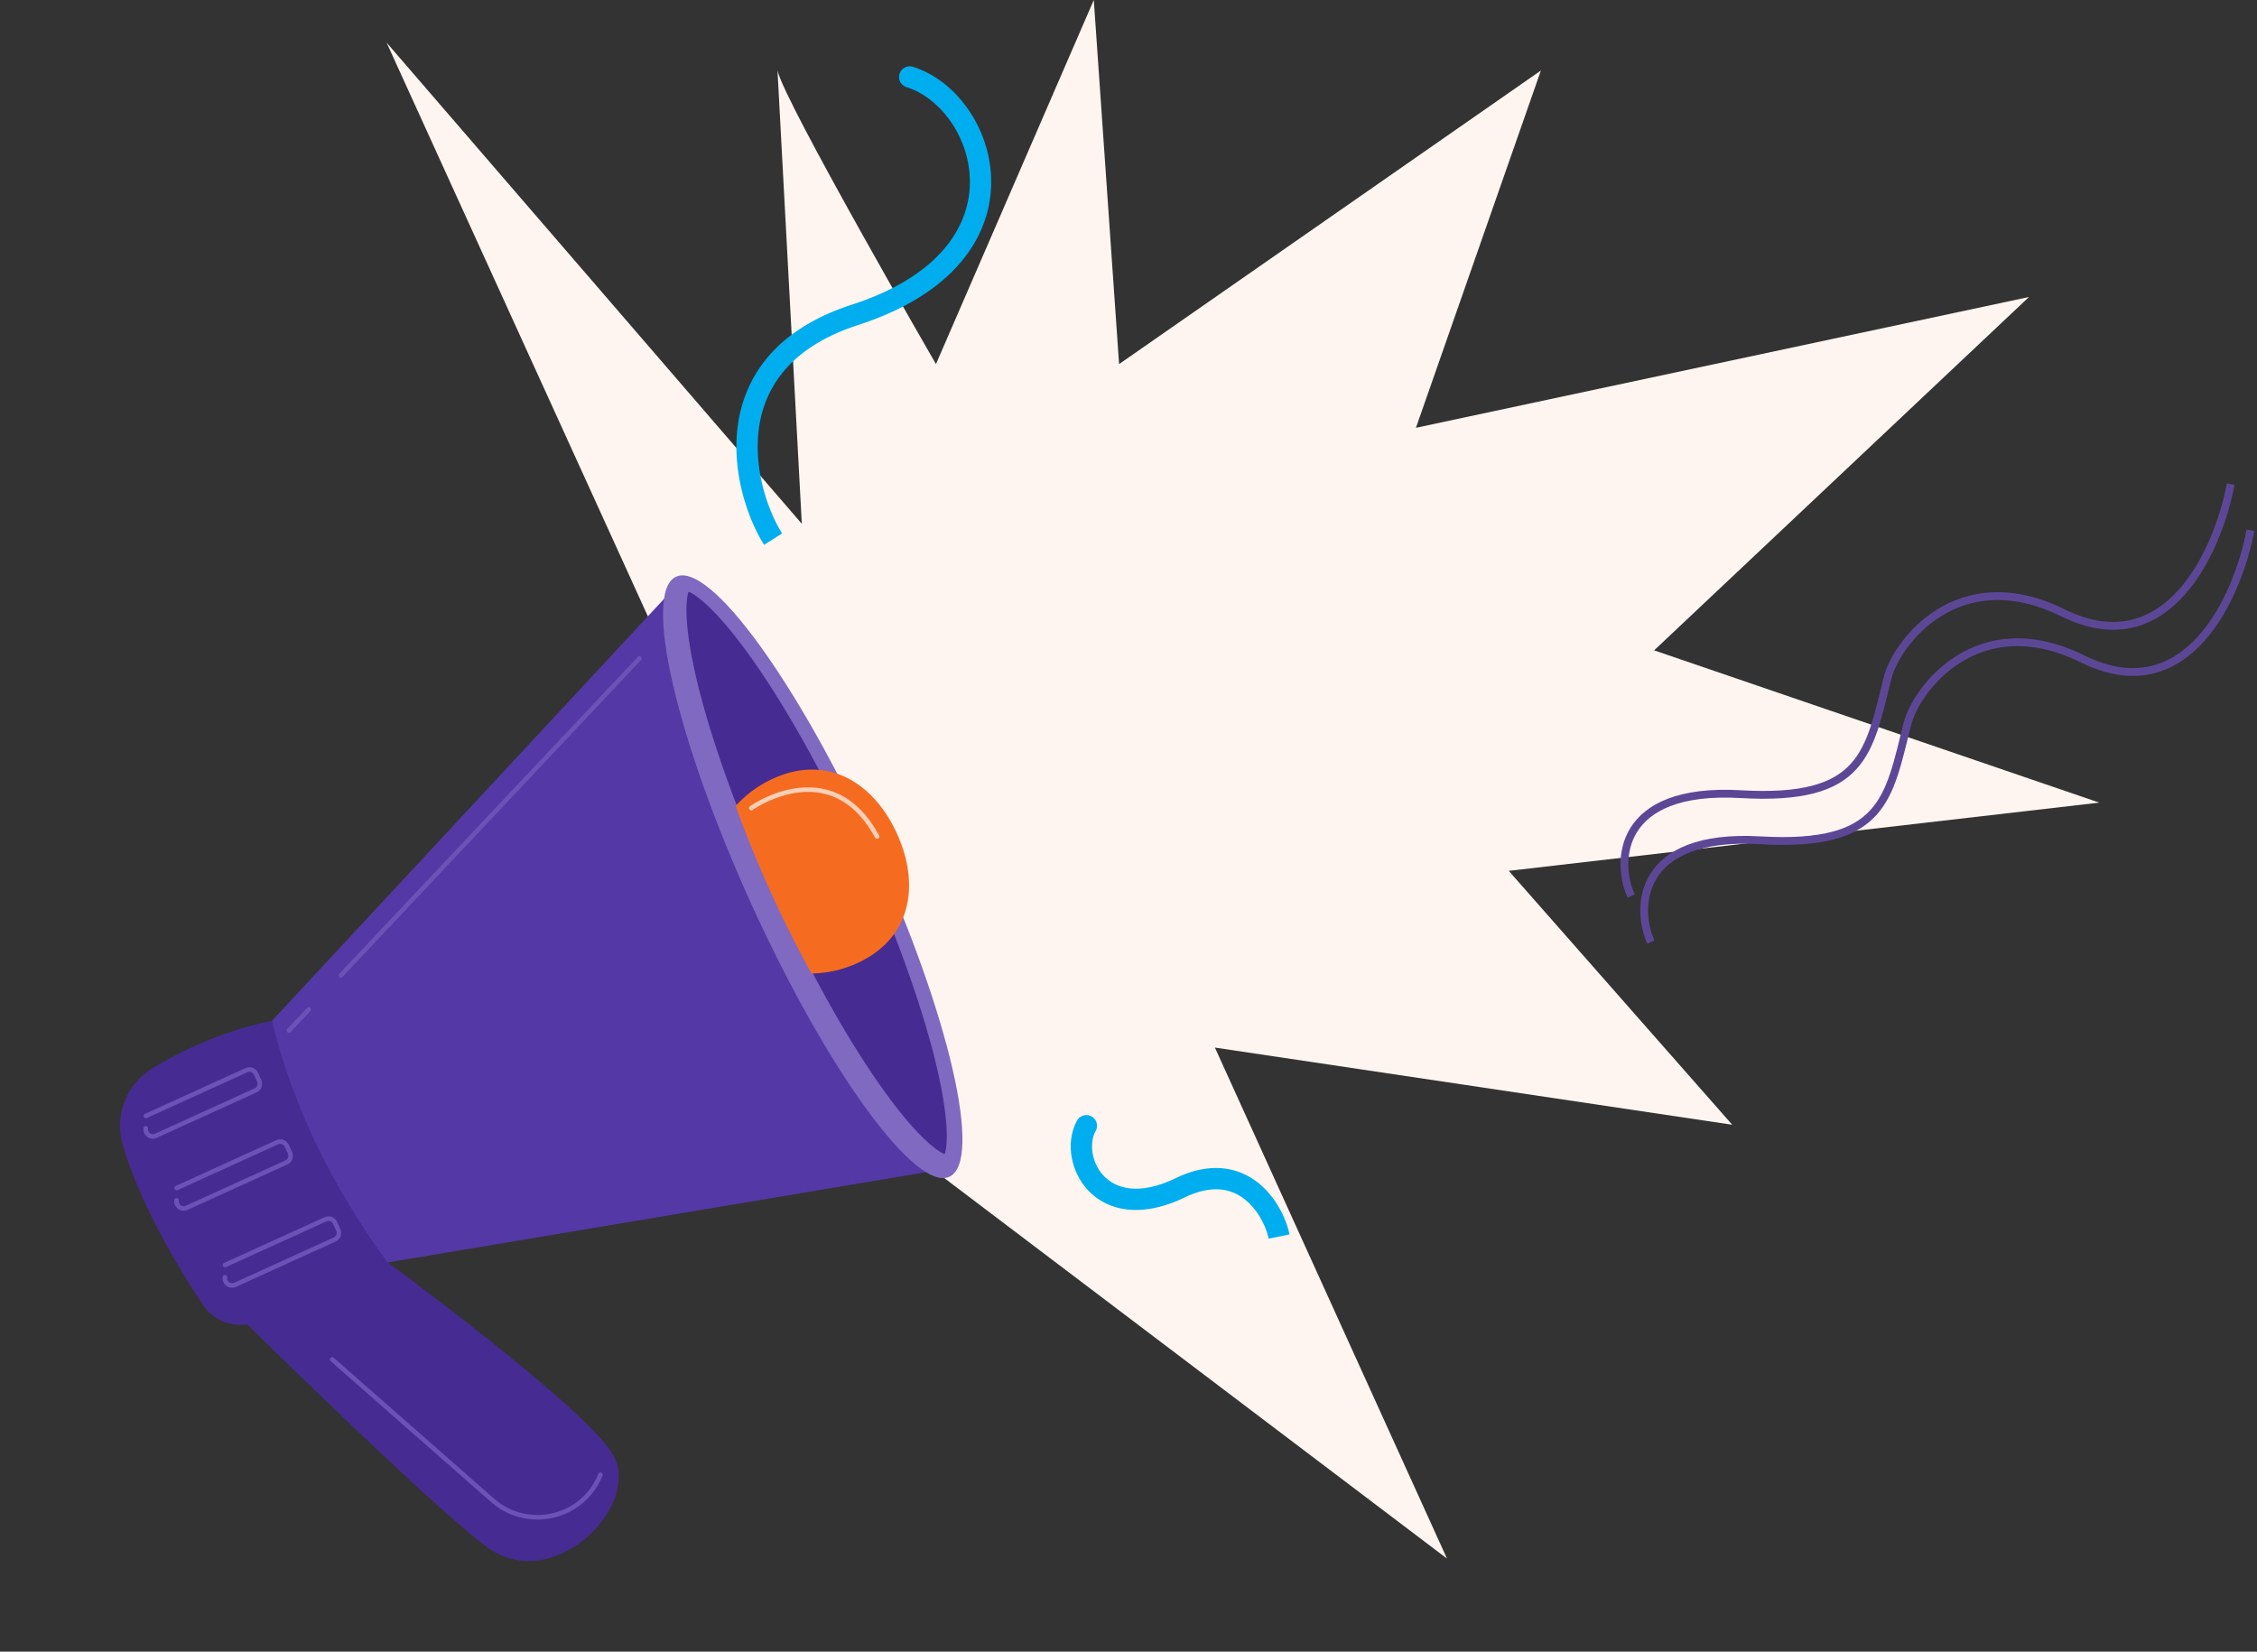 <svg width="578" height="423" fill="none" xmlns="http://www.w3.org/2000/svg"><rect width="100%" height="100%" fill="#333333" stroke="none"/><path d="M239.691 93.249s-38.942-67.406-40.58-75.186l6.225 116.084L99 10.907l77.98 171.228 56.712 113.425 136.874 103.61-59.439-130.876 132.484 19.768-57.231-65.029 151.231-17.471-114-39 96-90.5-157 33.5 32-91.5L286.588 93.25 280.111 0l-40.42 93.249z" fill="#FEF5F0"/><path d="M417.725 229.475c-3.929-8.598-3.593-27.916 28.069-26.082 31.661 1.834 32.789-10.728 37.611-29.808 2.246-8.885 17.964-29.923 44.91-16.624 26.945 13.299 39.857-16.433 42.944-32.961" stroke="#5C4797" stroke-width="2"/><path d="M422.788 241.289c-3.929-8.599-3.593-27.917 28.069-26.083 31.661 1.835 32.789-10.727 37.611-29.808 2.246-8.885 17.964-29.923 44.91-16.624 26.945 13.299 39.857-16.432 42.944-32.961" stroke="#5C4797" stroke-width="2"/><path d="M218.966 80.628l.84 2.594-.84-2.594zm14.736-63.543a2.728 2.728 0 00-1.606 5.212l1.606-5.212zm-33.41 119.543c-3.618-5.757-7.396-16.476-5.927-27.013.726-5.21 2.727-10.353 6.651-14.892 3.928-4.543 9.903-8.622 18.79-11.501l-1.68-5.188c-9.655 3.128-16.542 7.694-21.235 13.123-4.698 5.434-7.076 11.593-7.927 17.705-1.687 12.104 2.586 24.104 6.711 30.668l4.617-2.902zm19.514-53.406c24.391-7.901 33.945-22.433 34.025-36.482.077-13.623-8.9-26.196-20.129-29.655l-1.606 5.212c8.684 2.675 16.347 12.924 16.282 24.412-.063 11.063-7.431 23.932-30.252 31.325l1.68 5.188zm82.472 220.971l1.181 2.457-1.181-2.457zm-26.422-17.244a2.727 2.727 0 014.758 2.665l-4.758-2.665zm49.037 30.29c-.573-2.821-2.581-7.261-6.091-10.047-1.708-1.355-3.751-2.307-6.188-2.543-2.443-.237-5.467.228-9.155 2.001l-2.363-4.914c4.415-2.123 8.436-2.864 12.044-2.515 3.615.35 6.631 1.778 9.052 3.7 4.749 3.769 7.282 9.477 8.045 13.233l-5.344 1.085zm-21.434-10.589c-11.058 5.316-19.607 3.587-24.663-1.657-4.76-4.938-5.939-12.689-2.94-18.044l4.758 2.665c-1.698 3.03-1.17 8.193 2.108 11.594 2.983 3.094 8.803 5.129 18.374.528l2.363 4.914z" fill="#00AEEF"/><g clip-path="url(#clip0)"><path d="M54.044 330.09s56.437 55.955 70.938 66.33c16.833 12.043 39.562-10.868 31.98-23.901-7.59-13.049-65.404-54.923-65.404-54.923L54.044 330.09z" fill="#462B92"/><path d="M66.278 265.061l107.464-115.644 66.413 150.285-151.78 25.465-22.097-60.106z" fill="#5438A5"/><path d="M243.119 301.385c8.651-3.939 0-41.536-19.322-83.975-19.322-42.44-41.998-73.651-50.649-69.712-8.651 3.938 0 41.535 19.322 83.974 19.322 42.44 41.998 73.651 50.649 69.713z" fill="#8069C0"/><path d="M241.924 295.599c-2.07-.8-7.684-4.933-16.859-18.094-8.875-12.709-18.468-30.076-27.029-48.879-8.56-18.802-15.344-37.448-19.118-52.48-3.902-15.562-3.339-22.525-2.577-24.597 2.07.801 7.684 4.934 16.859 18.094 8.875 12.71 18.468 30.077 27.029 48.879 8.561 18.803 15.344 37.449 19.118 52.481 3.879 15.553 3.333 22.509 2.577 24.596z" fill="#462B92"/><path fill-rule="evenodd" clip-rule="evenodd" d="M207.81 249.324a299.273 299.273 0 01-10.256-20.461c-3.497-7.68-6.562-15.227-9.161-22.447a29.158 29.158 0 019.604-7.009c13.921-6.338 25.769 1.039 31.714 14.097 5.945 13.059 3.73 26.839-10.191 33.177a29.143 29.143 0 01-11.71 2.643z" fill="#F56C21"/><path d="M39.105 273.548c7.11-4.278 17.718-9.487 30.54-12.123 5.281 21.755 15.351 42.334 29.61 61.916l-32.787 14.927c-5.227 2.379-11.413.611-14.58-4.182-6.349-9.615-16.26-26.098-20.485-41.038a17.256 17.256 0 017.702-19.5z" fill="#462B92"/><path d="M65.702 279.78L40.15 291.414a2.38 2.38 0 01-2.452-.267 2.39 2.39 0 01-.943-2.28.583.583 0 01.666-.493.584.584 0 01.493.666c-.072.468.113.915.481 1.183.376.284.852.332 1.276.139l25.552-11.633c.628-.286.91-1.04.624-1.668l-.829-1.82a1.266 1.266 0 00-1.667-.624l-25.74 11.719a.582.582 0 01-.777-.291.582.582 0 01.29-.777l25.74-11.719a2.422 2.422 0 013.199 1.197l.828 1.821a2.425 2.425 0 01-1.19 3.213zm7.89 18.451l-25.551 11.634a2.38 2.38 0 01-2.452-.267 2.391 2.391 0 01-.944-2.28.583.583 0 01.666-.493.583.583 0 01.493.666c-.07.468.113.915.482 1.183.375.284.852.332 1.276.139l25.552-11.633c.627-.286.91-1.04.624-1.668l-.83-1.82a1.266 1.266 0 00-1.666-.624l-25.74 11.719a.582.582 0 01-.777-.291.582.582 0 01.29-.777L70.755 292a2.422 2.422 0 013.198 1.197l.83 1.821a2.425 2.425 0 01-1.19 3.213zm13.935-47.885a.585.585 0 01-.668-.928l76.481-81.187a.583.583 0 01.819-.032.584.584 0 01.032.819L87.71 250.206a.48.48 0 01-.183.14zM74.24 264.449a.583.583 0 01-.668-.928l5.056-5.372a.584.584 0 01.82-.032.584.584 0 01.032.819l-5.058 5.373a.49.49 0 01-.183.14zm11.728 53.514l-25.536 11.626a2.375 2.375 0 01-2.453-.267 2.39 2.39 0 01-.943-2.28.585.585 0 01.666-.493.585.585 0 01.493.667c-.071.468.113.914.482 1.183.375.283.852.332 1.276.139l25.536-11.626c.628-.286.91-1.04.624-1.668l-.829-1.82a1.267 1.267 0 00-1.667-.625l-25.74 11.719a.581.581 0 01-.777-.29.582.582 0 01.29-.777l25.74-11.719a2.422 2.422 0 013.198 1.197l.83 1.821a2.403 2.403 0 01-1.19 3.213zm59.219 69.562a18.695 18.695 0 01-3.703 1.231c-5.663 1.214-11.412-.261-15.749-4.085l-41.048-36.054a.587.587 0 01.773-.883l41.048 36.054c4.068 3.567 9.442 4.967 14.74 3.825 5.211-1.122 9.457-4.533 11.639-9.354.109-.259.235-.524.345-.782a.577.577 0 01.767-.312.579.579 0 01.312.768c-.118.281-.244.546-.354.805-1.818 3.954-4.909 7.029-8.77 8.787z" fill="#6C51B6"/><path opacity=".67" d="M224.845 214.755a.597.597 0 01-.755-.244c-3.385-6.228-7.8-10.016-13.135-11.244-9.214-2.134-18.123 4.101-18.21 4.16a.571.571 0 01-.805-.145.56.56 0 01.145-.805c.388-.272 9.432-6.587 19.151-4.342 5.671 1.302 10.349 5.293 13.893 11.827a.581.581 0 01-.23.787.14.14 0 00-.054.006z" fill="#fff"/></g><defs><clipPath id="clip0"><path fill="#fff" transform="rotate(-24.479 522.126 113.264)" d="M0 0h224.361v215.566H0z"/></clipPath></defs></svg>